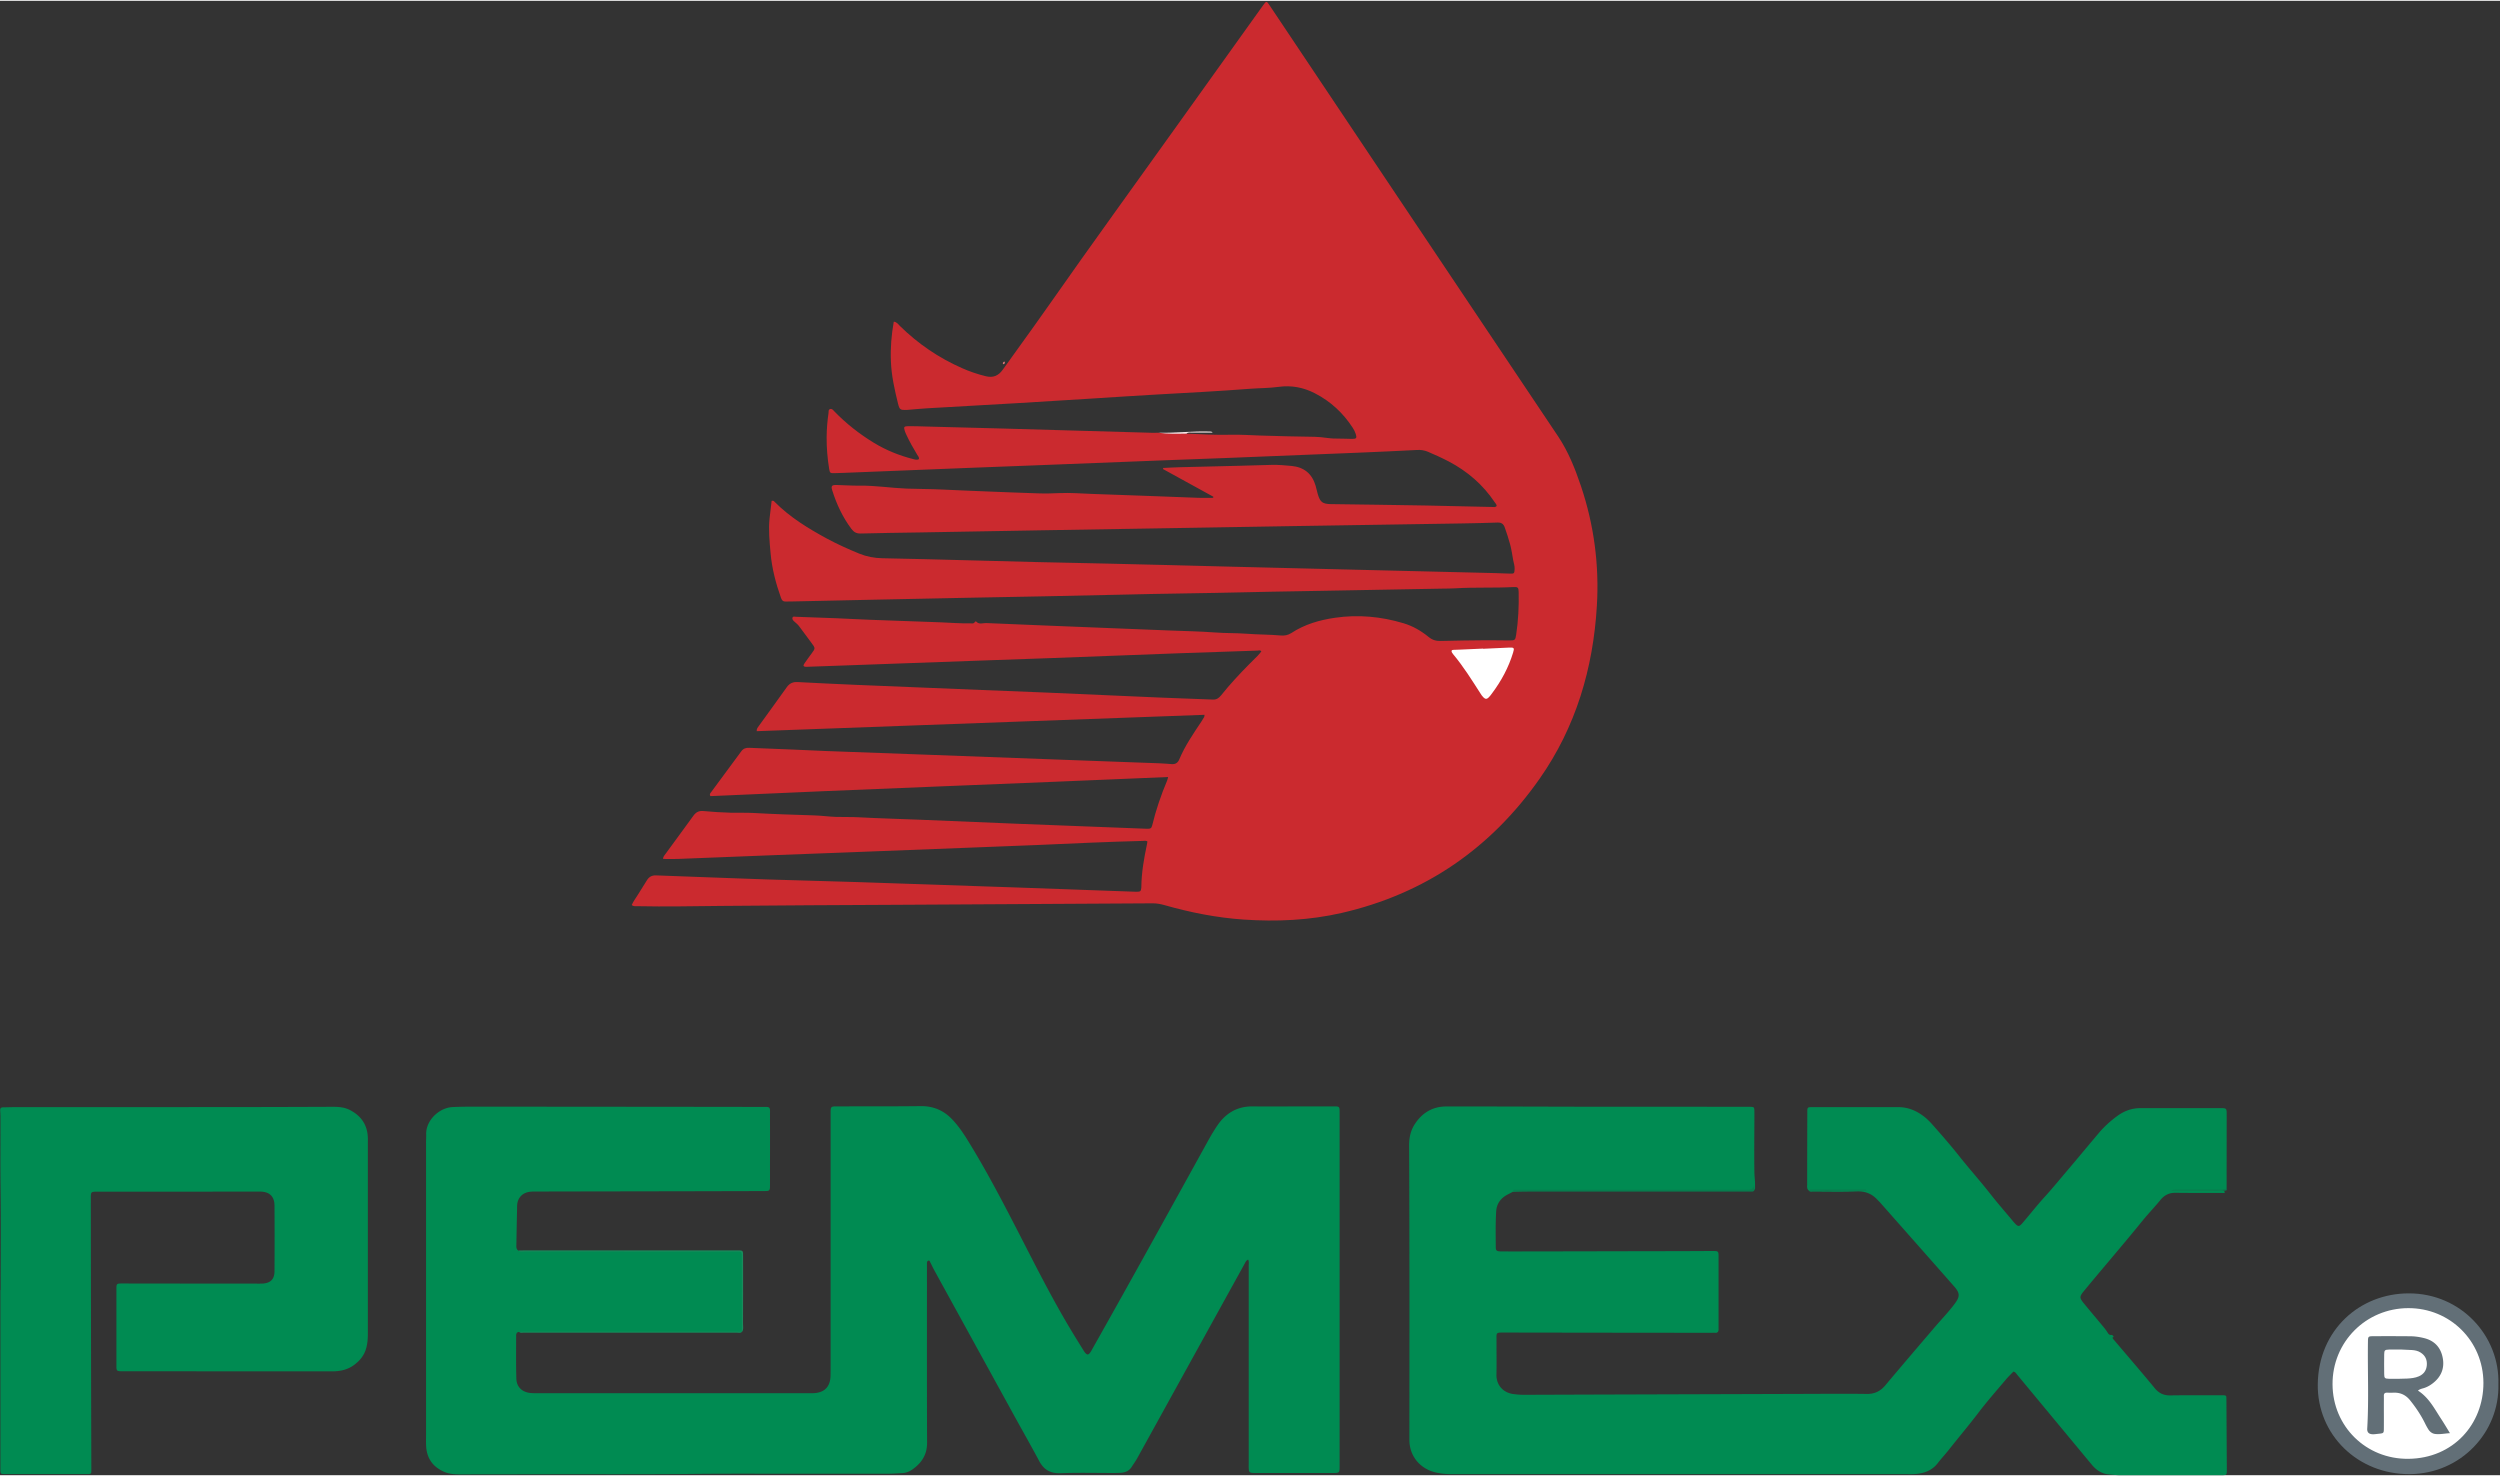 <svg height="1476" viewBox="39.645 19.651 4664.315 2750.814" width="2500" xmlns="http://www.w3.org/2000/svg"><rect x="39.645" y="19.651" width="4664.315" height="2750.814" fill="#333333" stroke="none"/><g stroke-width="1.247"><path d="m2253.487 827.166c27.179 1.372 54.482 2.743 81.661 2.12 18.826-.499 37.527.873 56.353 1.496 33.912.997 67.823 1.995 101.734 2.369 13.34.124 26.182 3.49 39.522 3.241 9.974-.124 19.948.624 29.922.624 7.73 0 8.727-1.746 6.483-8.977-1.247-4.114-3.242-7.98-5.61-11.595-17.829-27.677-41.268-49.37-70.566-64.456-21.195-10.972-43.76-15.335-67.573-12.094-17.829 2.494-35.782 2.244-53.735 3.616-57.974 4.488-116.072 7.48-174.17 10.722-42.14 2.369-84.28 5.236-126.295 7.854-43.137 2.619-86.275 5.361-129.412 7.98-57.35 3.366-114.825 6.483-172.175 9.849-10.972.623-21.818 1.745-32.79 2.618-1.994.125-3.99.374-5.984.499-11.595.249-12.966-.624-15.709-11.72-6.483-26.181-12.343-52.363-13.34-79.417-.998-24.686.997-48.997 5.36-73.558 5.736.499 8.354 4.862 11.47 7.979 33.788 33.163 72.312 59.47 115.574 78.545 14.587 6.483 29.548 11.595 45.132 15.335 13.465 3.241 23.314-1.247 31.044-12.094 19.075-26.805 38.4-53.485 57.6-80.165 10.223-14.338 20.446-28.675 30.545-43.138 78.295-111.832 158.585-222.294 237.878-333.379 53.112-74.43 106.347-148.611 159.583-223.042 6.234-8.727 6.733-8.727 12.094-.623 73.682 110.212 147.49 220.424 221.172 330.636 50.244 75.179 100.612 150.232 150.856 225.286 55.48 82.784 110.835 165.693 166.44 248.476 19.2 28.675 31.792 60.467 42.763 93.007 24.312 72.311 34.161 146.867 29.673 222.918-6.857 117.194-39.273 226.658-106.97 323.156-91.013 129.786-213.692 214.44-369.161 250.221-60.467 13.839-121.558 16.582-183.272 12.343-50.243-3.491-99.365-13.216-147.739-27.054-7.106-1.995-14.212-3.242-21.568-3.242-157.589.997-315.177 1.87-472.765 2.743-111.085.623-222.045.997-333.13 2.12-51.74.498-103.604 1.62-155.344.498-3.491-.125-7.356.873-10.722-2.244 2.992-7.107 7.854-13.091 11.72-19.574 5.36-8.852 11.095-17.454 16.332-26.182 3.99-6.607 9.226-9.724 17.205-9.475 46.13 1.87 92.383 3.491 138.513 5.112 23.314.873 46.503 1.745 69.817 2.493 55.48 1.621 110.96 3.117 166.44 4.863 99.366 3.241 198.732 6.607 297.972 10.098 73.06 2.494 146.119 5.237 219.302 7.855 1.621 0 3.367.249 4.987.124 6.982-.124 7.73-.872 8.478-8.103v-.998c.25-26.68 4.862-52.862 10.348-78.919.374-1.87.624-3.865.998-5.735-2.619-1.994-5.361-1.246-7.98-1.122-66.451 1.621-132.902 4.863-199.23 7.73-37.152 1.496-74.43 2.868-111.583 4.364-83.656 3.241-167.437 6.483-251.094 9.724-39.895 1.496-79.667 2.992-119.562 4.489-62.462 2.493-124.924 4.986-187.386 7.355-8.852.374-17.704 0-26.805 0-.124-4.239 2.618-6.857 4.738-9.724 17.205-23.688 34.66-47.127 51.74-70.815 4.737-6.608 10.098-9.6 18.451-8.852 16.831 1.62 33.787 2.618 50.618 3.117 14.213.374 28.55-.25 42.764.498 37.526 2.12 75.053 3.367 112.58 4.489 13.964.374 27.678 2.368 41.642 2.867 13.59.499 27.179-.125 40.768.624 39.522 2.119 79.044 3.116 118.565 4.737 58.099 2.369 116.197 4.862 174.42 7.231 37.527 1.496 75.054 2.992 112.58 4.364 44.135 1.745 88.395 3.366 132.53 5.112 7.979.249 9.724-.375 11.22-6.608 6.857-28.426 16.332-56.104 27.678-83.033.748-1.746 1.122-3.74 1.995-6.857-285.38 12.342-569.887 22.69-853.895 35.656-2.493-3.615-.124-5.61 1.372-7.605 18.7-25.433 37.651-50.742 56.228-76.176 3.74-5.111 8.602-6.607 14.711-6.358 26.93 1.247 53.86 2.12 80.665 3.241 20.945.873 41.89 1.995 62.71 2.743 62.463 2.37 124.924 4.489 187.386 6.857 90.639 3.366 181.401 6.733 272.04 10.099l163.448 5.984c7.355.25 14.587.998 21.942 1.496 6.857.5 11.47-2.368 14.088-8.727 10.598-25.309 26.057-47.75 41.143-70.44 1.87-2.744 3.616-5.611 5.236-8.479.499-.748.374-1.87.873-4.363-278.772 10.098-557.045 20.446-835.442 30.545-.624-5.112 2.244-7.356 3.99-9.974 17.329-24.062 34.783-47.875 51.864-71.937 5.111-7.231 11.345-10.223 20.322-9.725 36.53 1.995 73.059 3.616 109.588 5.237 78.42 3.241 156.716 6.358 235.136 9.6 39.522 1.62 79.044 2.992 118.565 4.737 70.067 2.992 140.134 6.234 210.201 9.226 33.912 1.496 67.823 2.494 101.61 3.865 6.732.25 11.22-3.117 15.085-7.98 16.208-20.321 33.787-39.271 52.114-57.723 5.361-5.486 10.847-10.722 16.208-16.208 2.493-2.493 4.613-5.361 6.732-7.98-2.369-2.991-4.862-1.62-6.982-1.495-48.872 1.62-97.62 3.241-146.492 4.987-79.417 2.867-158.835 5.984-238.128 8.976-44.883 1.621-89.64 3.117-134.523 4.738-86.649 3.117-173.422 6.234-260.071 9.35-19.948.749-39.896 1.497-59.844 2.12-1.371 0-2.618.125-3.99.125-4.238-.374-5.36-1.995-2.867-5.735 4.24-6.359 8.852-12.468 13.34-18.577 7.73-10.348 7.73-10.223 0-20.571-7.605-10.099-15.21-20.197-22.566-30.42-2.742-3.865-6.483-6.608-9.849-9.725-1.87-1.746-3.99-4.24-2.743-6.982 1.122-2.618 4.115-1.496 6.234-1.371 25.309.872 50.493 1.745 75.802 2.742 20.945.873 41.766 2.12 62.711 2.868 43.885 1.62 87.646 2.992 131.531 4.738 18.328.748 36.53 2.244 54.857 1.87 3.117 0 6.857 1.371 8.977-2.494.623-.997 1.995-1.371 2.493-.872 5.486 6.233 12.592 2.618 18.701 2.867 77.423 3.366 154.721 6.358 232.144 9.475 36.53 1.496 73.06 2.868 109.589 4.364 28.55 1.122 57.225 1.62 85.65 3.74 19.575 1.496 39.149.873 58.598 2.369 21.194 1.62 42.514 1.371 63.584 3.241 7.356.624 13.59-.623 19.823-4.613 24.685-16.207 52.363-24.186 81.163-28.425 43.511-6.359 86.274-2.37 128.165 10.223 17.08 5.112 32.914 14.213 46.878 25.683 6.981 5.735 14.088 7.605 22.815 7.356 28.301-.748 56.477-1.122 84.778-1.372 14.338-.124 28.55.374 42.888.374 10.473 0 11.096-.374 12.717-10.846 3.99-26.307 5.237-52.862 4.613-79.543-.125-8.228-1.496-9.6-9.35-9.225-36.156 1.994-72.436.124-108.716 2.368-8.977.499-17.954.499-26.93.624l-268.174 4.862c-31.917.623-63.834.997-95.75 1.87-77.423 1.87-154.846 2.494-232.268 4.488-94.753 2.37-189.38 3.865-284.133 5.735-60.467 1.247-120.934 2.37-181.526 3.74-50.244.998-100.363 2.12-150.607 3.242-2.992.125-5.984-.124-8.976.125-4.987.374-7.98-1.496-9.725-6.483-9.724-27.304-17.08-55.356-19.574-84.155-1.87-21.32-4.114-42.764-1.87-64.332 1.122-11.096 2.618-22.192 3.865-32.79 3.491-1.246 4.738.873 5.985 2.12 28.176 28.426 61.963 48.997 96.747 67.947 19.574 10.598 39.896 19.699 60.467 28.177 13.963 5.735 28.55 8.478 43.76 8.727 52.24 1.122 104.353 2.244 156.467 3.74 87.023 2.618 174.17 4.364 261.193 6.234 77.048 1.62 154.222 3.865 231.27 5.735 81.787 1.995 163.448 3.99 245.235 5.984l247.229 5.985c9.6.249 19.324.748 28.924.997 8.478.25 8.478-.25 8.977-8.977.25-5.485-1.621-10.347-2.618-15.584-1.746-9.85-3.117-19.698-5.61-29.298-2.868-10.972-6.484-21.569-10.224-32.291-2.369-6.608-6.234-9.35-13.465-9.101-21.569.748-43.137 1.247-64.83 1.62-105.35 1.746-210.7 3.242-316.175 4.988-76.799 1.246-153.598 2.618-230.398 3.865-80.165 1.37-160.206 2.618-240.372 3.989-75.428 1.247-150.856 2.618-226.408 3.99-36.53.623-73.184.997-109.714 1.994-7.979.25-12.841-2.368-17.579-8.602-16.332-21.818-27.677-46.005-35.781-71.937-2.494-8.104-.998-10.099 7.73-9.974 14.586.25 29.298 1.496 43.885 1.247 29.174-.374 57.973 4.363 87.023 5.485 22.192.873 44.508.624 66.7 1.746 28.177 1.496 56.478 2.369 84.654 3.615 31.169 1.372 62.462 2.37 93.63 3.491 13.964.499 27.803.125 41.766-.499 19.2-.872 38.525.873 57.725 1.497 35.906 1.246 71.687 2.618 107.594 3.864 30.919 1.123 61.713 2.494 92.633 3.491 9.1.374 18.202 0 27.303 0 .125-.623.374-1.371.499-1.994-31.418-17.206-62.836-34.535-94.13-51.74.25-.624.375-1.372.624-1.995 10.473-.499 20.82-1.122 31.293-1.371 37.527-.998 75.054-1.746 112.706-2.743 19.325-.499 38.524-.998 57.849-1.621 12.717-.374 25.309.873 37.776 1.995 22.94 2.244 37.901 14.462 44.509 36.654 1.62 5.36 2.618 10.971 4.239 16.332 4.363 14.587 8.976 17.953 24.311 18.203 59.22.872 118.316 1.496 177.537 2.618 41.267.748 82.41 1.87 123.676 2.743 2.619 0 5.361.997 8.104-1.746.125-2.743-2.12-4.862-3.74-7.23-21.943-32.79-50.867-57.6-85.651-75.927-12.592-6.608-25.683-12.468-38.774-18.078-6.608-2.868-13.215-3.74-20.446-3.366-36.904 1.87-73.683 3.615-110.587 5.111-80.664 3.366-161.453 6.483-242.117 9.725-41.143 1.62-82.41 2.992-123.552 4.613-79.667 3.117-159.459 6.233-239.126 9.35-39.147 1.496-78.42 2.992-117.567 4.489-78.42 3.116-156.716 6.233-235.136 9.35-6.359.25-12.592.499-18.95.624-7.855.124-8.479-.375-9.725-7.855-3.242-19.698-4.863-39.522-4.738-59.594.125-14.961 1.372-29.922 3.491-44.634.374-2.743-.623-6.483 3.242-7.605 3.49-.873 5.36 1.995 7.355 4.114 22.068 22.816 46.753 42.265 73.932 58.847 22.94 13.963 47.376 23.813 73.309 30.42 3.49.873 7.106 1.995 10.597.374 1.371-3.49-1.247-5.61-2.743-8.104-7.356-12.218-14.462-24.685-20.446-37.651-1.123-2.369-2.245-4.862-2.993-7.356-2.244-6.982-1.371-8.478 5.86-8.603 11.345-.124 22.566.25 33.911.624 46.255 1.247 92.384 2.369 138.514 3.615 94.752 2.619 189.38 5.361 284.132 8.104 3.242.125 6.608-.124 9.85-.124 15.335 1.745 30.67.374 45.88.748 3.366 0 5.735-.748 7.73.872z" fill="#cb2a2f"/><path d="m1007.99 2503.163c-4.239.374-5.36 3.241-5.36 6.982 0 26.555-.375 53.236.373 79.791.374 15.959 10.598 25.558 26.431 27.18 3.99.373 7.98.373 11.97.373h514.655c21.319-.374 32.664-11.47 33.163-32.54.125-7.356.125-14.587.125-21.942v-466.781c0-13.964 0-13.839 13.464-13.839 51.49-.125 103.106.125 154.597-.499 23.438-.249 42.763 7.855 58.721 24.686 10.348 10.847 18.95 23.065 26.93 35.781 36.405 58.348 68.072 119.438 99.49 180.529 30.67 59.719 60.841 119.563 95.5 177.162 7.356 12.218 14.961 24.436 22.442 36.53 1.247 1.994 2.493 3.99 3.99 5.735 3.49 3.865 5.734 3.865 8.851-.25 1.995-2.618 3.491-5.61 5.112-8.478 72.934-129.287 144.622-259.322 216.435-389.357 4.862-8.728 9.973-17.205 15.584-25.559 15.958-23.688 37.527-36.654 66.825-36.28 31.293.374 62.462 0 93.755 0h56.852c10.971 0 11.096.125 11.096 11.22v659.279c0 13.464 0 13.464-13.84 13.464h-145.619c-8.727-.249-9.849-1.371-10.098-9.724-.125-2.369 0-4.613 0-6.982v-370.033c0-3.616.872-7.231-.998-11.346-3.865 1.372-5.111 4.987-6.732 7.855-66.825 120.934-133.526 241.868-200.352 362.802-2.992 5.486-6.857 10.597-10.223 15.958-4.613 7.48-11.72 10.473-20.072 11.096-3.99.25-7.98.25-11.97.374-33.537 0-67.199-.872-100.736.374-19.2.748-31.418-6.732-40.02-23.064-14.213-26.68-29.174-52.987-43.761-79.418-50.867-92.508-101.734-185.141-152.602-277.65-2.493-4.613-4.612-9.475-7.106-14.088-.499-1.122-.873-2.743-2.618-2.493-1.746.374-2.868 1.745-2.992 3.366-.25 1.995-.125 3.99-.125 5.984 0 110.088-.25 220.05.25 330.138.124 22.441-9.85 37.776-27.18 50.119-5.86 4.114-12.218 6.608-19.449 6.982-8.353.374-16.582.997-24.935 1.122-63.21.124-126.295 0-189.505 0-55.23 0-110.336-.25-165.567.25-98.991 1.121-198.108.498-297.099.747-48.872.125-97.745.125-146.617.25-10.348 0-20.571-.5-30.296-4.613-21.32-9.226-32.79-25.185-34.036-48.374-.374-6.608-.125-13.34-.125-19.948v-544.577c0-5.61.374-11.346.25-16.956-.748-25.434 23.563-49.62 49.37-50.867 22.317-.998 44.51-.748 66.826-.748 169.557.125 339.114.25 508.671.499 18.452 0 16.582-1.497 16.582 16.581.125 41.89 0 83.781 0 125.672v1.995c0 12.716 0 12.716-12.343 12.716-29.298.125-58.472.125-87.77.25-111.085.25-222.045.374-333.13.623-4.987 0-9.974-.124-14.961.499-14.213 1.87-23.19 11.844-23.563 26.181-.5 23.938-.998 47.875-1.372 71.813-.125 4.239-.748 8.852 3.616 11.72 3.865 1.745 7.854.872 11.844.872h394.843c11.22 0 11.22 0 11.22 11.345v129.662c0 3.241.749 6.607-.747 9.849-2.868 1.371-5.86.748-8.852.748h-398.085c-2.992 0-5.984.499-8.977-.748zm2975.477 9.101c-.623.998-3.117.748-2.244 2.369.998 1.995 2.743 3.74 4.239 5.486 24.686 29.173 49.745 58.098 74.056 87.646 7.855 9.6 16.582 13.963 29.05 13.839 31.542-.5 63.21-.125 94.752-.25 11.096 0 10.099-.124 10.223 9.35.25 43.263.5 86.4.748 129.662 0 9.725-.374 10.099-10.098 10.099h-189.505c-6.608 0-13.216-.873-19.823-1.372-13.59-1.122-23.688-7.73-32.166-17.828-18.078-21.693-36.031-43.511-54.109-65.205l-85.277-102.856c-1.87-2.244-3.242-5.112-7.107-6.11-4.613 4.738-9.6 9.6-14.088 14.837-17.33 20.571-35.158 40.769-51.49 62.213-17.829 23.438-36.904 46.004-55.106 69.07-6.483 8.228-13.84 15.957-20.198 24.31-11.47 15.086-27.428 20.073-45.381 20.946-5.61.25-11.345 0-16.956 0h-843.67c-11.346 0-22.317-.748-33.413-3.74-26.805-7.231-45.133-28.925-46.629-56.602-.124-2.37-.124-4.613-.124-6.982.124-181.775.374-363.675-.499-545.45-.125-13.964 2.493-27.18 9.85-39.023 13.713-21.943 33.661-34.161 59.469-34.161 91.76-.125 183.52.374 275.156.499 51.865.124 103.73 0 155.594 0 43.511 0 87.147.124 130.658.124h4.987c8.104.25 8.353.499 8.478 8.478.125 5.984 0 11.969 0 17.953-.125 31.543-.499 63.21 0 94.753.125 8.852 1.496 17.828 1.247 26.805-.125 2.244.623 4.737-1.122 6.607-10.348 2.245-20.82 1.746-31.293 1.746-135.147 0-270.17 0-405.317.125-4.862 0-10.098-1.621-14.337 2.244-3.242 1.62-6.359 3.366-9.6 4.987-12.717 6.607-20.447 16.83-21.32 31.418-1.37 22.191-.872 44.508-.747 66.825 0 6.608 1.87 7.73 9.849 7.854 23.314.125 46.503 0 69.817 0 86.026-.124 172.176-.374 258.201-.498 22.317 0 44.509-.25 66.825-.25 10.722 0 10.972.25 10.972 11.346v134.648c0 4.364-1.621 6.982-6.483 6.608-2.619-.25-5.361 0-7.98 0-128.29-.125-256.58-.25-384.87-.499-16.705 0-14.96-.374-14.96 15.335-.125 20.945.374 41.89-.125 62.836-.498 19.574 12.094 33.662 30.92 36.53a146.184 146.184 0 0 0 20.82 1.495c179.157-.623 358.314-1.122 537.346-1.745 33.912-.125 67.823-.374 101.735.125 14.462.249 25.433-4.987 34.66-15.959 30.544-36.405 61.463-72.56 92.258-108.59 12.467-14.588 25.932-28.427 37.402-43.886 9.725-13.091 9.85-19.574-.872-31.792-46.005-52.363-92.26-104.602-138.389-156.84-1.496-1.746-3.366-3.242-4.862-4.988-10.473-11.47-22.94-16.457-38.899-15.833-27.179 1.122-54.482.374-81.786.374-2.493 0-5.36.873-7.356-1.746 10.847-1.994 21.694-.748 32.54-.872 23.938-.25 47.875-.125 63.46-.125-26.431.748-61.34-1.371-96.124.873-4.115-3.117-3.117-7.73-3.117-11.844 0-44.509.124-89.142.25-133.651 0-10.099.124-10.223 9.848-10.223h159.584c16.581 0 31.293 5.36 44.633 14.836 7.73 5.36 14.337 11.969 20.446 18.95 16.956 19.075 33.787 38.525 49.62 58.473 18.577 23.438 38.525 45.63 56.977 69.194 12.841 16.457 26.68 32.29 40.145 48.373 1.87 2.245 3.74 4.613 5.86 6.857 6.109 6.608 8.228 6.733 14.337-.374 13.84-16.083 26.93-32.914 41.268-48.623 14.088-15.46 27.303-31.667 40.893-47.625 20.197-23.813 40.145-47.875 60.217-71.688 10.348-12.218 22.192-22.94 35.159-32.29 12.716-9.226 26.93-14.213 42.763-14.213h150.606c9.226 0 10.1.872 10.1 10.472 0 46.504-.126 93.132-.126 139.636-2.992 2.493-6.483 2.992-10.223 2.992h-87.397c-.997 0-2.119.124-2.119.124 27.553 0 55.979 0 84.404.125 3.491 0 7.232-1.247 10.598 1.247.124 1.122 3.366 2.244.25 3.49-1.497.5-3.242.125-4.988.125-28.55 0-57.1.125-85.776-.249-11.969-.125-20.82 4.239-28.3 13.465-11.097 13.59-23.315 26.181-34.41 39.896-35.533 43.885-72.561 86.524-108.343 130.035-8.478 10.348-8.478 12.592.25 23.19 11.719 14.462 23.812 28.55 35.656 42.887 2.743 3.366 5.486 6.733 7.73 10.348 1.995 3.117 3.491 5.985 8.104 5.361 1.87-.25 2.867 2.494 4.114 3.99zm-3942.575-87.022c0-65.455.623-130.909-.25-196.487-.498-42.265 0-84.405-.124-126.545 0-3.99-.25-7.979-.499-11.968-.374-4.115 1.247-6.11 5.486-6.11 7.356 0 14.587-.373 21.942-.373 133.651 0 267.302 0 400.828-.125 64.208 0 128.29-.25 192.497-.499 11.096 0 21.943.873 31.917 6.11 20.197 10.472 31.792 26.68 33.163 49.62.25 2.992.125 5.984.125 8.976v356.943c0 11.345-.623 22.566-4.613 33.412-4.114 10.972-11.345 19.2-20.571 26.182-12.592 9.475-26.556 12.343-42.015 12.343-129.662-.125-259.323-.125-388.86-.125h-2.992c-9.475-.25-10.098-.748-10.098-10.472v-141.63c0-11.595.124-11.72 11.594-11.72 82.41.125 164.82.25 247.354.25 4.613 0 9.35.124 13.964-.125 14.587-.873 21.942-8.104 22.067-22.816.25-40.893.25-81.786 0-122.68-.125-17.204-9.475-26.056-26.93-26.056-69.817 0-139.635.125-209.452.125h-93.755c-12.593 0-12.593.124-12.593 12.716.125 125.298.374 250.596.624 375.893l.374 129.662c0 8.478 0 8.602-8.603 8.602h-151.604c-9.475 0-9.475-.124-9.475-10.098v-333.005z" fill="#008b52"/><path d="m4700.968 2600.908c2.369 88.518-69.32 166.814-165.194 167.562-96.996.748-173.172-73.433-171.8-167.936 1.37-101.61 78.793-169.308 169.806-169.308 97.869-.125 170.18 80.165 167.188 169.682z" fill="#626f77"/><path d="m2862.022 2241.97c.125-2.742 1.496-4.239 4.364-4.239h8.976c140.882 0 281.764 0 422.646.125 6.358 0 12.218.125 14.337-7.98.25 2.744.375 5.487.624 8.23-.499 2.368-2.12 3.116-4.364 3.24-2.618.126-5.36 0-7.979 0h-398.708c-13.34-.124-26.68.25-39.896.624z" fill="#077d4e"/><path d="m1423.78 2503.163c0-45.88-.126-91.76-.126-137.64 0-13.216.624-12.219-12.592-12.219-130.908 0-261.94 0-392.848-.124-3.865 0-7.98 1.496-11.346-1.87 3.616-.125 7.356-.25 10.972-.25h394.718c14.463 0 13.465-.997 13.465 13.465 0 40.893.125 81.787-.124 122.555-.125 5.361 1.62 11.096-2.12 16.083z" fill="#198d5d"/><path d="m1007.99 2503.163c3.367-.125 6.608-.374 9.974-.374h396.839c2.992 0 5.984.125 8.976.25-2.867 2.493-6.358 1.246-9.6 1.246-132.529.125-265.057.125-397.586 0-2.868.125-5.86.997-8.603-1.122z" fill="#198d5d"/><path d="m4189.055 2239.85h-98.368c3.117-3.116 6.483-2.243 9.725-2.243 22.94-.125 45.88 0 68.695 0 8.229 0 16.582.623 24.686-1.995 1.496 4.738-2.37 3.74-4.738 4.239z" fill="#077e4e"/><path d="m2253.487 827.166c-17.58.25-35.034.873-52.488-1.62 32.166.623 64.207-3.367 96.373-2.245 1.247 0 2.618-.249 4.862 1.995-13.465 0-25.932-.124-38.275 0-3.49.125-7.355-1.247-10.472 1.87z" fill="#f9e8e9"/><path d="m1914.497 694.264c-.125 2.244-1.122 3.241-2.867 3.366-.374 0-.998-.748-.998-1.247 0-1.745.998-2.992 2.618-3.49.873-.25 1.247.747 1.247 1.37z" fill="#dd7679"/><path d="m3983.343 2512.514v.498c0-.25.124-.374.124-.623 0-.125-.125.125-.125.125z" fill="#008b52"/><path d="m2806.666 1228.618c16.208-.748 32.416-1.621 48.748-2.245 9.226-.374 9.974.624 7.231 9.476-8.353 27.553-21.818 52.488-39.023 75.552-1.995 2.618-3.865 5.486-6.234 7.73-3.74 3.74-6.483 3.74-10.223 0-2.12-2.12-3.865-4.613-5.36-7.106-16.084-25.06-31.917-50.493-51.117-73.433-.873-.998-1.621-2.12-2.244-3.242-1.247-2.618-.749-4.613 2.493-4.738 4.613-.249 9.226-.249 13.964-.498 13.963-.624 27.802-1.247 41.765-1.87z" fill="#fff"/><path d="m3414.454 2239.477c1.994-2.494 4.862-1.87 7.355-1.87h95.75c1.496 0 3.242-.499 4.987 1.87-36.405.125-72.186.125-108.092 0 .124.125 0 0 0 0z" fill="#097a4d"/><path d="m4532.782 2458.779c78.046-.25 140.134 61.464 140.259 139.51.124 76.675-55.979 140.758-139.885 141.63-79.168.873-141.256-60.467-141.63-138.887-.499-79.043 62.213-142.004 141.256-142.253z" fill="#fff"/><path d="m4550.86 2612.627c20.945 13.465 31.044 34.41 43.636 53.36 5.236 7.98 10.099 16.208 16.083 26.057-10.223.624-18.826 2.619-27.553 1.497-5.486-.624-9.85-3.99-12.841-8.728a124.817 124.817 0 0 1 -6.234-11.345c-7.48-15.21-16.956-29.298-27.553-42.514-7.855-9.85-17.704-14.712-30.171-14.462-4.364.125-8.603.125-12.967 0-4.238-.125-6.109 1.745-5.984 5.984.125 5.985 0 11.969 0 17.953 0 13.964.125 27.927 0 41.89 0 9.85-.25 9.85-9.724 10.848-3.99.374-7.98 1.122-11.845.872-6.607-.374-9.849-3.865-9.475-10.348 3.242-54.482.499-108.84 1.372-163.323.124-8.353.748-9.101 9.1-9.226 23.564-.125 47.128-.125 70.816.125 8.602.124 17.205 1.496 25.558 3.615 18.078 4.738 29.423 16.333 33.537 34.41 4.115 17.829-.249 33.663-13.963 46.255-6.732 6.109-14.338 10.846-23.19 13.09-2.493.748-5.111 1.372-8.602 3.99z" fill="#626f77"/><path d="m4520.813 2536.077c4.24.25 11.595.374 18.826.873 5.61.374 11.22 1.496 16.083 4.613 8.727 5.485 12.468 13.465 11.72 23.563-.748 9.85-5.735 16.831-14.712 20.82-7.106 3.118-14.836 3.866-22.317 4.24-11.22.623-22.566.498-33.911.374-7.356-.125-8.603-1.247-8.603-8.852-.124-12.343-.249-24.561 0-36.904.125-7.48 1.247-8.478 8.852-8.727 7.107-.125 14.088 0 24.062 0z" fill="#fff"/></g></svg>